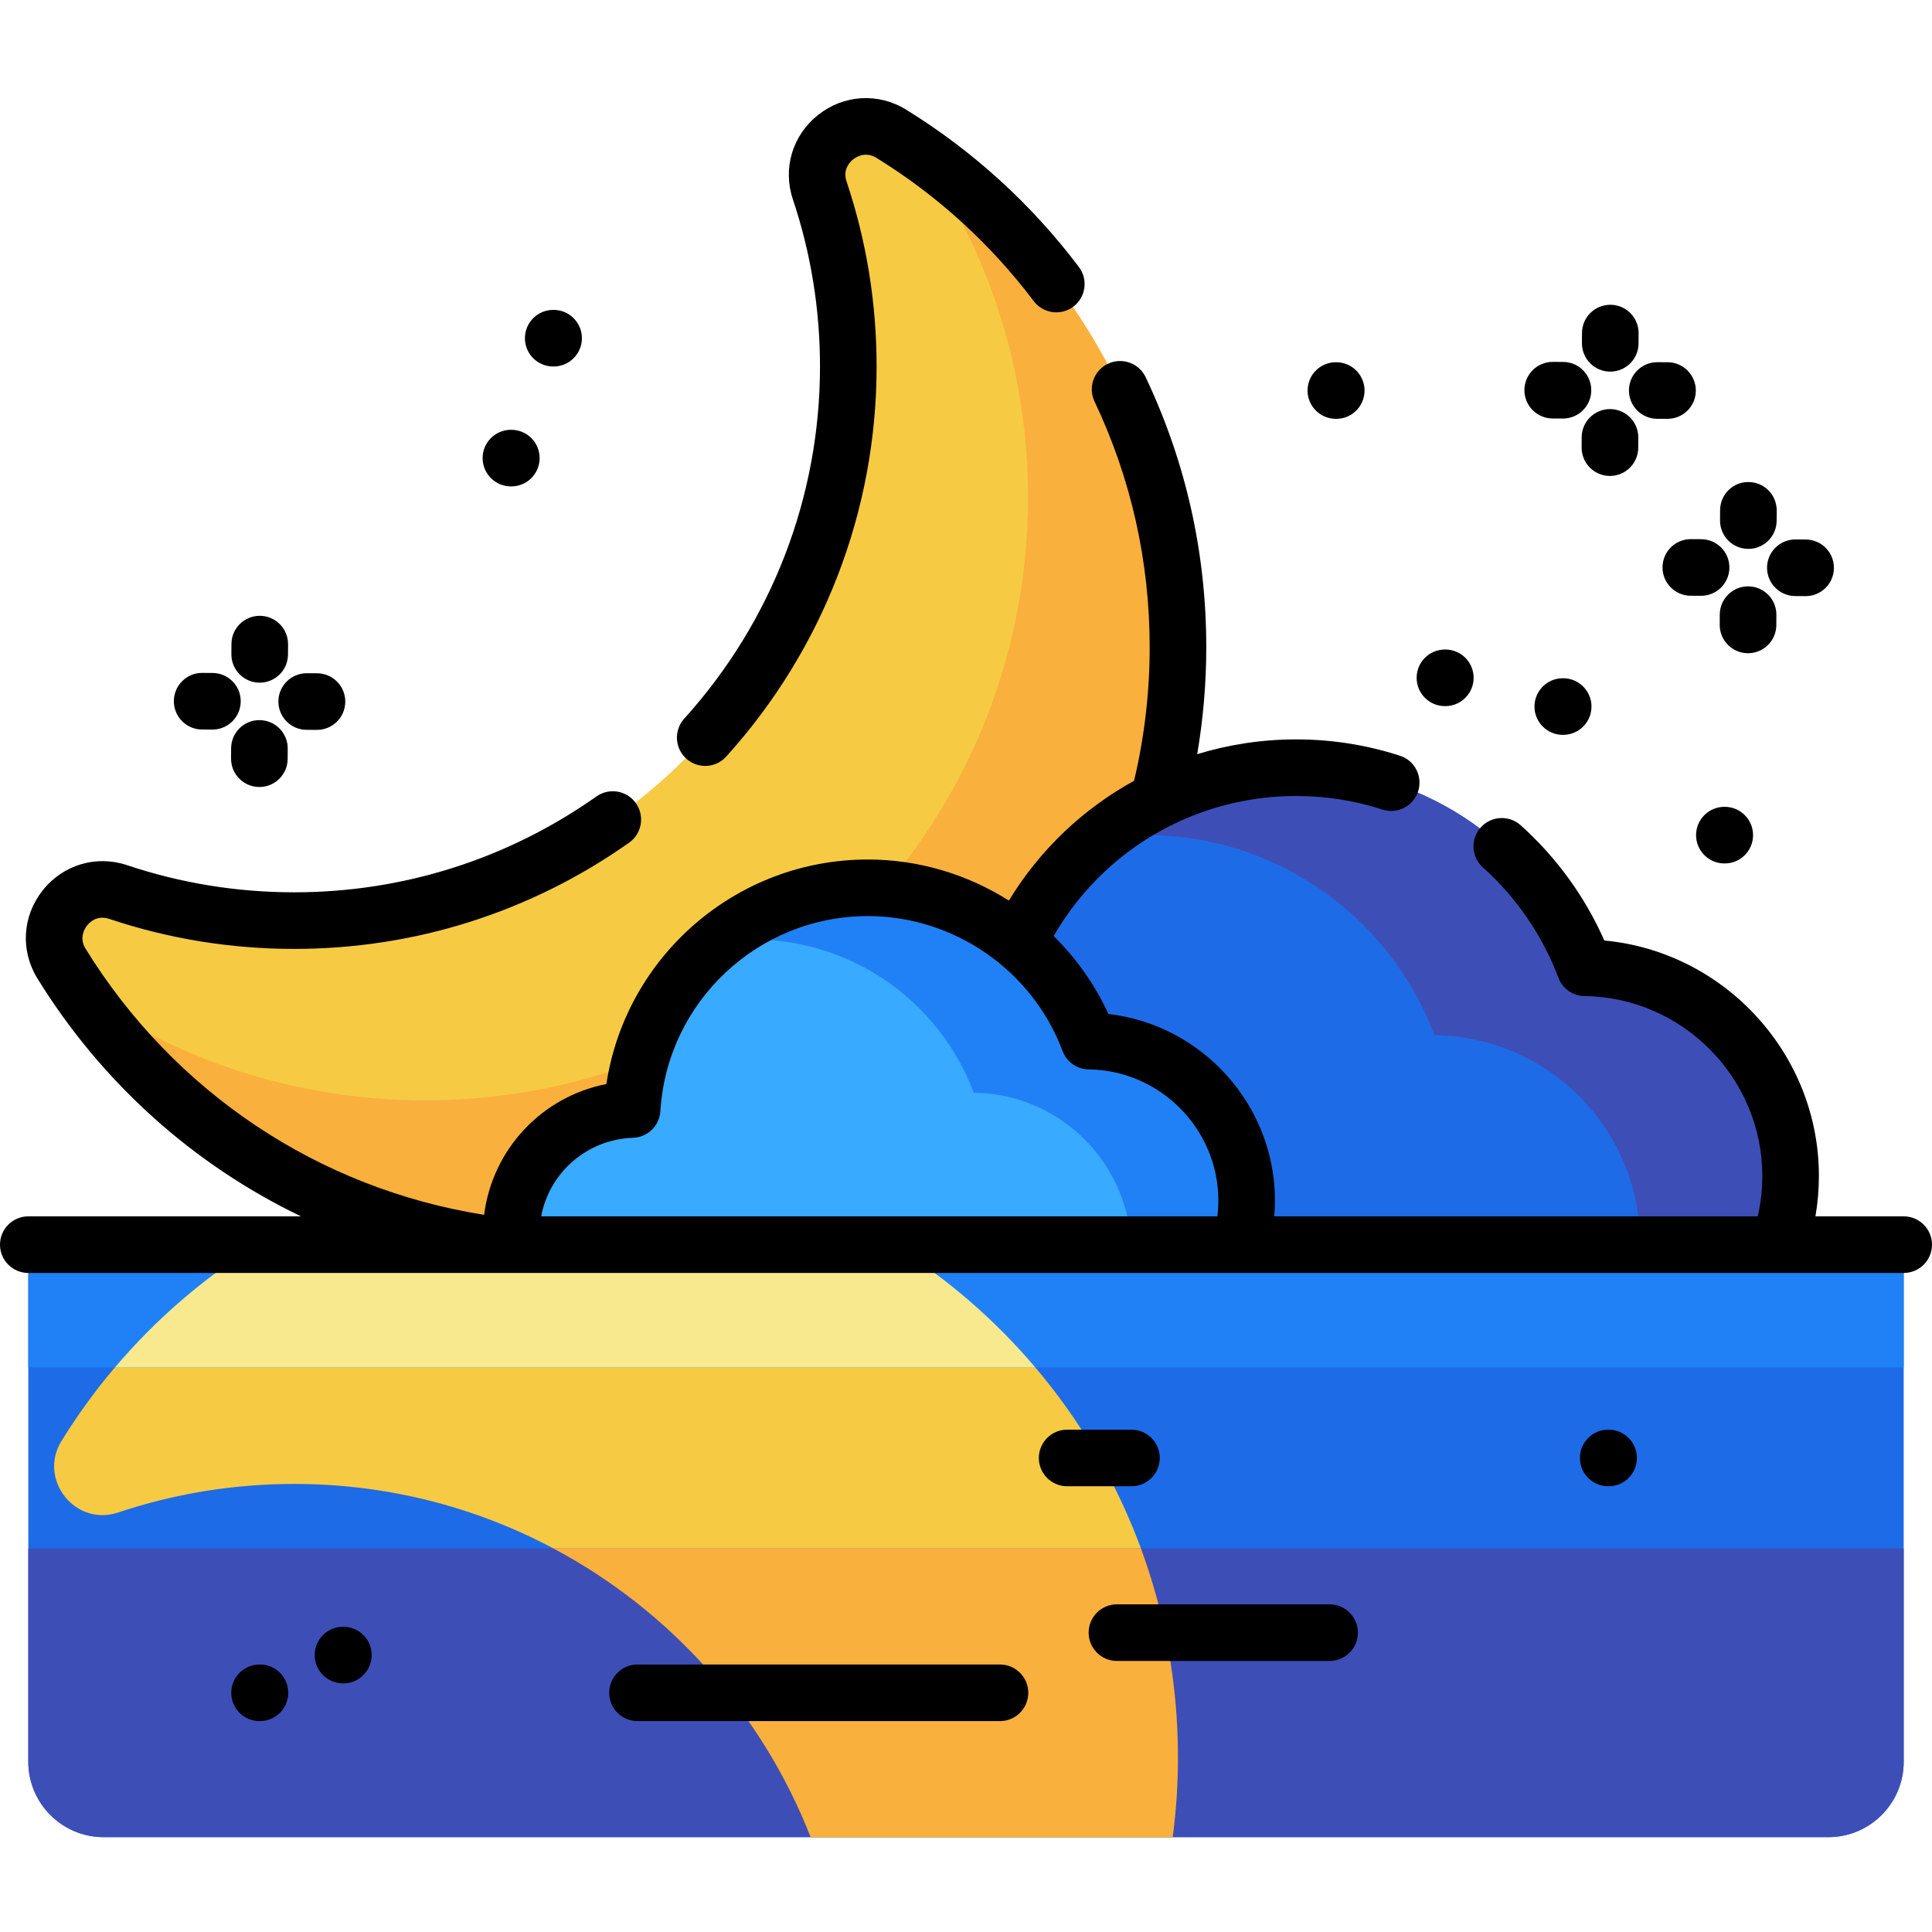 <svg height="512pt" viewBox="0 -26 512 512" width="512pt" xmlns="http://www.w3.org/2000/svg"><path d="m312.176 145.527c0 88.355-71.449 159.805-159.805 159.805-57.516.004-107.934-30.383-136.074-75.977-6.293-10.191 3.652-22.77 15.008-18.961 14.617 4.898 30.262 7.559 46.531 7.574 80.988.074 146.973-65.844 146.973-146.836 0-16.316-2.664-32.016-7.574-46.68-3.805-11.355 8.773-21.293 18.965-15.004 45.59 28.148 75.977 78.562 75.977 136.078zm0 0" fill="#f6cb43"/><path d="m312.176 145.531c0 88.25-71.555 159.805-159.805 159.805-54.27 0-102.227-27.055-131.086-68.41 25.895 18.078 57.395 28.676 91.355 28.676 88.25 0 159.801-71.551 159.801-159.801 0-33.98-10.605-65.48-28.688-91.375 41.367 28.879 68.422 76.824 68.422 131.105zm0 0" fill="#fab03c"/><path d="m261.957 254.129c2.59-42.785 38.102-76.684 81.539-76.684 35.031 0 64.91 22.051 76.52 53.027 30.168.367 54.512 24.922 54.512 55.176 0 30.48-24.707 55.188-55.188 55.188-12.762 0-142.754 0-155.867 0-23.953 0-43.371-19.418-43.371-43.371-.004-23.445 18.605-42.535 41.855-43.336zm0 0" fill="#1e6be7"/><path d="m474.531 285.652c0 30.219-24.301 54.766-54.434 55.176 9.035-9.832 14.543-22.93 14.543-37.324 0-30.25-24.34-54.809-54.516-55.176-11.609-30.969-41.484-53.027-76.52-53.027-4.141 0-8.203.312-12.184.906 14.133-11.719 32.277-18.758 52.07-18.758 35.039 0 64.91 22.047 76.52 53.027 30.176.367 54.52 24.914 54.52 55.176zm0 0" fill="#3e4eb7"/><path d="m167.523 268.023c1.984-32.777 29.191-58.75 62.469-58.75 26.836 0 49.727 16.895 58.621 40.629 23.113.277 41.766 19.09 41.766 42.266 0 23.355-18.93 42.285-42.281 42.285-9.777 0-109.371 0-119.414 0-18.352 0-33.23-14.879-33.23-33.23 0-17.961 14.258-32.586 32.07-33.199zm0 0" fill="#38aaff"/><path d="m330.379 292.172c0 23.152-18.617 41.957-41.699 42.273 6.918-7.535 11.141-17.57 11.141-28.594 0-23.176-18.648-41.992-41.766-42.273-8.898-23.727-31.781-40.625-58.625-40.625-3.172 0-6.285.238-9.332.695 10.828-8.98 24.727-14.371 39.891-14.371 26.84 0 49.73 16.887 58.625 40.625 23.117.281 41.766 19.086 41.766 42.27zm0 0" fill="#2081f6"/><path d="m504.5 303.848v137.02c0 11.043-8.949 20-20 20h-457c-11.051 0-20-8.957-20-20v-137.02zm0 0" fill="#1e6be7"/><path d="m312.172 439.699c0 7.18-.473 14.238-1.391 21.168h-95.961c-21.379-54.77-74.75-93.668-136.98-93.609-16.27.012-31.918 2.672-46.539 7.57-11.352 3.809-21.301-8.77-15-18.961 13.02-21.098 30.809-38.938 51.871-52.02h168.488c45.359 28.172 75.52 78.441 75.512 135.852zm0 0" fill="#f6cb43"/><path d="m7.5 303.848h497v32.551h-497zm0 0" fill="#2081f6"/><path d="m274.379 336.398h-243.93c10.77-12.719 23.5-23.719 37.723-32.551h168.488c14.219 8.832 26.949 19.84 37.719 32.551zm0 0" fill="#f8e98e"/><path d="m504.5 384.359v56.508c0 11.043-8.949 20-20 20h-457c-11.051 0-20-8.957-20-20v-56.508zm0 0" fill="#3e4eb7"/><path d="m312.172 439.699c0 7.18-.473 14.238-1.391 21.168h-95.961c-12.84-32.91-37.242-60.078-68.16-76.508h155.699c6.352 17.238 9.812 35.879 9.812 55.34zm0 0" fill="#fab03c"/><path d="m186.891 176.98c2.047 0 4.086-.832 5.562-2.473 25.703-28.43 39.855-65.145 39.855-103.375 0-16.781-2.68-33.289-7.965-49.062-1.062-3.168.883-5.145 1.77-5.848.695-.551 3.195-2.211 6.145-.391 16.176 9.984 30.203 22.758 41.695 37.965 2.496 3.305 7.199 3.961 10.504 1.461 3.305-2.496 3.957-7.199 1.461-10.504-12.613-16.691-28.016-30.719-45.777-41.688-7.371-4.551-16.535-4-23.348 1.402-6.797 5.391-9.414 14.172-6.672 22.367 4.77 14.234 7.188 29.137 7.188 44.297 0 34.508-12.777 67.648-35.98 93.316-2.777 3.074-2.539 7.816.535 10.594 1.434 1.297 3.234 1.938 5.027 1.938zm0 0"/><path d="m426.297 352.875h-.105c-4.141 0-7.5 3.359-7.5 7.5 0 4.145 3.359 7.5 7.5 7.5h.105c4.145 0 7.5-3.355 7.5-7.5 0-4.141-3.359-7.5-7.5-7.5zm0 0"/><path d="m91 405.109h-.105c-4.141 0-7.5 3.359-7.5 7.5 0 4.145 3.359 7.5 7.5 7.5h.105c4.141 0 7.5-3.355 7.5-7.5 0-4.141-3.359-7.5-7.5-7.5zm0 0"/><path d="m68.961 415.109h-.105c-.023 0-.047 0-.074 0-4.105 0-7.457 3.312-7.496 7.43-.039 4.141 3.285 7.531 7.43 7.57h.102.074c4.109 0 7.457-3.312 7.496-7.43.039-4.141-3.285-7.531-7.426-7.57zm0 0"/><path d="m504.5 296.344h-23.391c.609-3.52.918-7.094.918-10.695 0-32.441-25.078-59.441-56.863-62.406-5.102-11.57-12.699-22.051-22.168-30.539-3.082-2.766-7.824-2.504-10.59.578-2.766 3.086-2.504 7.828.578 10.59 8.918 7.992 15.836 18.102 20.008 29.238 1.086 2.895 3.84 4.828 6.934 4.863 25.973.316 47.105 21.699 47.105 47.676 0 3.621-.41 7.207-1.211 10.695h-128.129c.113-1.387.188-2.777.188-4.176 0-25.414-19.379-46.621-44.137-49.449-3.582-7.812-8.539-14.781-14.512-20.66 7.406-12.836 18.254-22.906 31.051-29.301.129-.062.258-.121.383-.191 10.012-4.93 21.191-7.621 32.832-7.621 7.812 0 15.512 1.207 22.875 3.594 3.938 1.277 8.172-.883 9.445-4.824 1.277-3.941-.883-8.172-4.824-9.445-8.859-2.871-18.109-4.324-27.496-4.324-9.051 0-17.867 1.359-26.223 3.914 1.582-9.32 2.402-18.801 2.402-28.332 0-25.008-5.406-49.086-16.062-71.57-1.773-3.742-6.246-5.332-9.992-3.562-3.738 1.773-5.336 6.246-3.562 9.988 9.699 20.461 14.617 42.379 14.617 65.148 0 11.973-1.402 23.859-4.137 35.391-13.441 7.375-24.93 18.211-33.176 31.734-10.984-6.938-23.887-10.883-37.375-10.883-34.859 0-64.16 25.668-69.289 59.504-17.109 3.355-30.184 17.262-32.406 34.664-43.801-6.945-82.133-32.48-105.617-70.523-1.82-2.949-.16-5.445.391-6.145.703-.887 2.68-2.828 5.855-1.77 15.719 5.27 32.176 7.949 48.906 7.965h.145c31.953 0 62.641-9.734 88.75-28.152 3.383-2.391 4.191-7.066 1.805-10.453-2.387-3.383-7.066-4.191-10.453-1.805-23.566 16.625-51.262 25.41-80.102 25.41-.043 0-.086 0-.133 0-15.109-.016-29.969-2.434-44.152-7.188-8.199-2.746-16.98-.125-22.375 6.672-5.398 6.809-5.949 15.973-1.402 23.344 17.105 27.711 41.398 49.371 69.855 63.047h-72.266c-4.141 0-7.5 3.359-7.5 7.5 0 4.145 3.359 7.5 7.5 7.5h497c4.145 0 7.5-3.355 7.5-7.5 0-4.141-3.355-7.5-7.5-7.5zm-336.719-20.824c3.863-.133 6.992-3.184 7.227-7.043 1.758-28.992 25.906-51.703 54.984-51.703 22.848 0 43.582 14.371 51.602 35.762 1.082 2.895 3.836 4.828 6.93 4.867 18.945.227 34.355 15.824 34.355 34.77 0 1.398-.094 2.793-.258 4.172h-179.207c2.199-11.605 12.113-20.402 24.367-20.824zm0 0"/><path d="m352.352 399.168h-56.352c-4.145 0-7.5 3.359-7.5 7.5 0 4.145 3.355 7.5 7.5 7.5h56.352c4.145 0 7.5-3.355 7.5-7.5 0-4.141-3.359-7.5-7.5-7.5zm0 0"/><path d="m307.348 360.375c0-4.141-3.359-7.5-7.5-7.5h-17.043c-4.145 0-7.5 3.359-7.5 7.5 0 4.145 3.355 7.5 7.5 7.5h17.043c4.141 0 7.5-3.355 7.5-7.5zm0 0"/><path d="m265 415.109h-96.059c-4.141 0-7.5 3.355-7.5 7.5s3.359 7.5 7.5 7.5h96.059c4.145 0 7.5-3.355 7.5-7.5s-3.355-7.5-7.5-7.5zm0 0"/><path d="m68.785 154.914h.039c4.125 0 7.477-3.336 7.496-7.465l.016-2.719c.02-4.141-3.324-7.516-7.465-7.535-.012 0-.023 0-.035 0-4.125 0-7.48 3.336-7.5 7.465l-.016 2.719c-.016 4.141 3.324 7.516 7.465 7.535zm0 0"/><path d="m68.785 164.844c-4.164-.039-7.516 3.32-7.535 7.465l-.016 2.715c-.02 4.145 3.324 7.516 7.465 7.539h.039c4.125 0 7.477-3.336 7.496-7.465l.016-2.719c.02-4.141-3.32-7.516-7.465-7.535zm0 0"/><path d="m73.777 159.879c-.02 4.145 3.324 7.516 7.465 7.535l2.723.012h.035c4.125 0 7.48-3.332 7.5-7.465.02-4.141-3.324-7.516-7.465-7.535l-2.723-.012c-.012 0-.023 0-.035 0-4.125 0-7.48 3.336-7.5 7.465zm0 0"/><path d="m53.535 167.328 2.723.016h.039c4.125 0 7.477-3.336 7.496-7.465.02-4.145-3.32-7.516-7.465-7.535l-2.723-.016c-4.133-.031-7.512 3.324-7.535 7.465-.016 4.145 3.324 7.52 7.465 7.535zm0 0"/><path d="m426.695 72.484h.039c4.125 0 7.477-3.336 7.496-7.465l.016-2.719c.02-4.141-3.324-7.516-7.465-7.531-.016 0-.023 0-.039 0-4.125 0-7.477 3.332-7.496 7.465l-.016 2.715c-.016 4.141 3.324 7.516 7.465 7.535zm0 0"/><path d="m426.648 100.129c4.125 0 7.48-3.332 7.5-7.465l.012-2.715c.02-4.145-3.324-7.516-7.465-7.535-.012 0-.023 0-.035 0-4.125 0-7.48 3.336-7.5 7.465l-.012 2.715c-.02 4.145 3.32 7.52 7.465 7.535zm0 0"/><path d="m431.688 77.449c-.02 4.145 3.324 7.516 7.465 7.535l2.723.012h.035c4.125 0 7.48-3.332 7.5-7.465.02-4.141-3.324-7.516-7.465-7.535l-2.723-.012c-.012 0-.023 0-.035 0-4.125 0-7.48 3.336-7.5 7.465zm0 0"/><path d="m411.449 84.902 2.723.012h.035c4.125 0 7.477-3.336 7.496-7.465.023-4.145-3.32-7.516-7.465-7.535l-2.719-.012c-.016 0-.023 0-.039 0-4.125 0-7.477 3.332-7.496 7.465-.02 4.141 3.324 7.512 7.465 7.535zm0 0"/><path d="m463.297 119.461h.035c4.125 0 7.477-3.336 7.496-7.465l.016-2.715c.02-4.145-3.324-7.52-7.465-7.535-4.184-.035-7.516 3.32-7.535 7.465l-.016 2.715c-.016 4.145 3.324 7.516 7.469 7.535zm0 0"/><path d="m470.746 139.645.012-2.719c.02-4.141-3.324-7.516-7.465-7.535-.012 0-.023 0-.035 0-4.125 0-7.48 3.336-7.5 7.465l-.012 2.719c-.02 4.141 3.32 7.516 7.465 7.535h.035c4.125 0 7.48-3.336 7.5-7.465zm0 0"/><path d="m468.285 124.422c-.02 4.145 3.32 7.52 7.461 7.539l2.723.016h.039c4.125 0 7.48-3.332 7.5-7.465.02-4.141-3.32-7.516-7.461-7.535l-2.723-.016c-.016 0-.027 0-.039 0-4.125 0-7.48 3.332-7.5 7.461zm0 0"/><path d="m448.078 116.875c-4.125 0-7.477 3.336-7.496 7.465-.02 4.145 3.32 7.52 7.465 7.535l2.723.016h.035c4.125 0 7.477-3.336 7.5-7.465.02-4.145-3.324-7.516-7.465-7.535l-2.723-.016c-.012 0-.023 0-.039 0zm0 0"/><path d="m146.609 71.125h.102c4.145 0 7.5-3.355 7.5-7.5 0-4.141-3.355-7.5-7.5-7.5h-.102c-4.145 0-7.5 3.359-7.5 7.5 0 4.145 3.355 7.5 7.5 7.5zm0 0"/><path d="m382.855 161.129h.102.074c4.105 0 7.457-3.312 7.496-7.43.039-4.145-3.285-7.531-7.43-7.57h-.105c-.02 0-.047 0-.07 0-4.109 0-7.457 3.312-7.496 7.43-.039 4.141 3.285 7.531 7.43 7.57zm0 0"/><path d="m353.945 84.996.105.004h.07c4.109 0 7.461-3.312 7.5-7.43.039-4.145-3.289-7.531-7.43-7.57l-.105-.004c-.023 0-.047 0-.07 0-4.109 0-7.461 3.312-7.5 7.43-.039 4.145 3.289 7.531 7.43 7.57zm0 0"/><path d="m457.078 187.82h-.102c-4.145 0-7.5 3.359-7.5 7.5 0 4.145 3.355 7.5 7.5 7.5h.102c4.145 0 7.5-3.355 7.5-7.5 0-4.141-3.355-7.5-7.5-7.5zm0 0"/><path d="m414.328 153.742h-.105c-.023 0-.047 0-.07 0-4.109 0-7.461 3.309-7.5 7.43-.039 4.141 3.289 7.531 7.43 7.57h.105.07c4.109 0 7.461-3.312 7.5-7.43.039-4.141-3.289-7.531-7.43-7.57zm0 0"/><path d="m135.402 102.902h.105c4.141 0 7.5-3.359 7.5-7.5 0-4.145-3.359-7.5-7.5-7.5h-.105c-4.141 0-7.5 3.355-7.5 7.5 0 4.141 3.359 7.5 7.5 7.5zm0 0"/></svg>